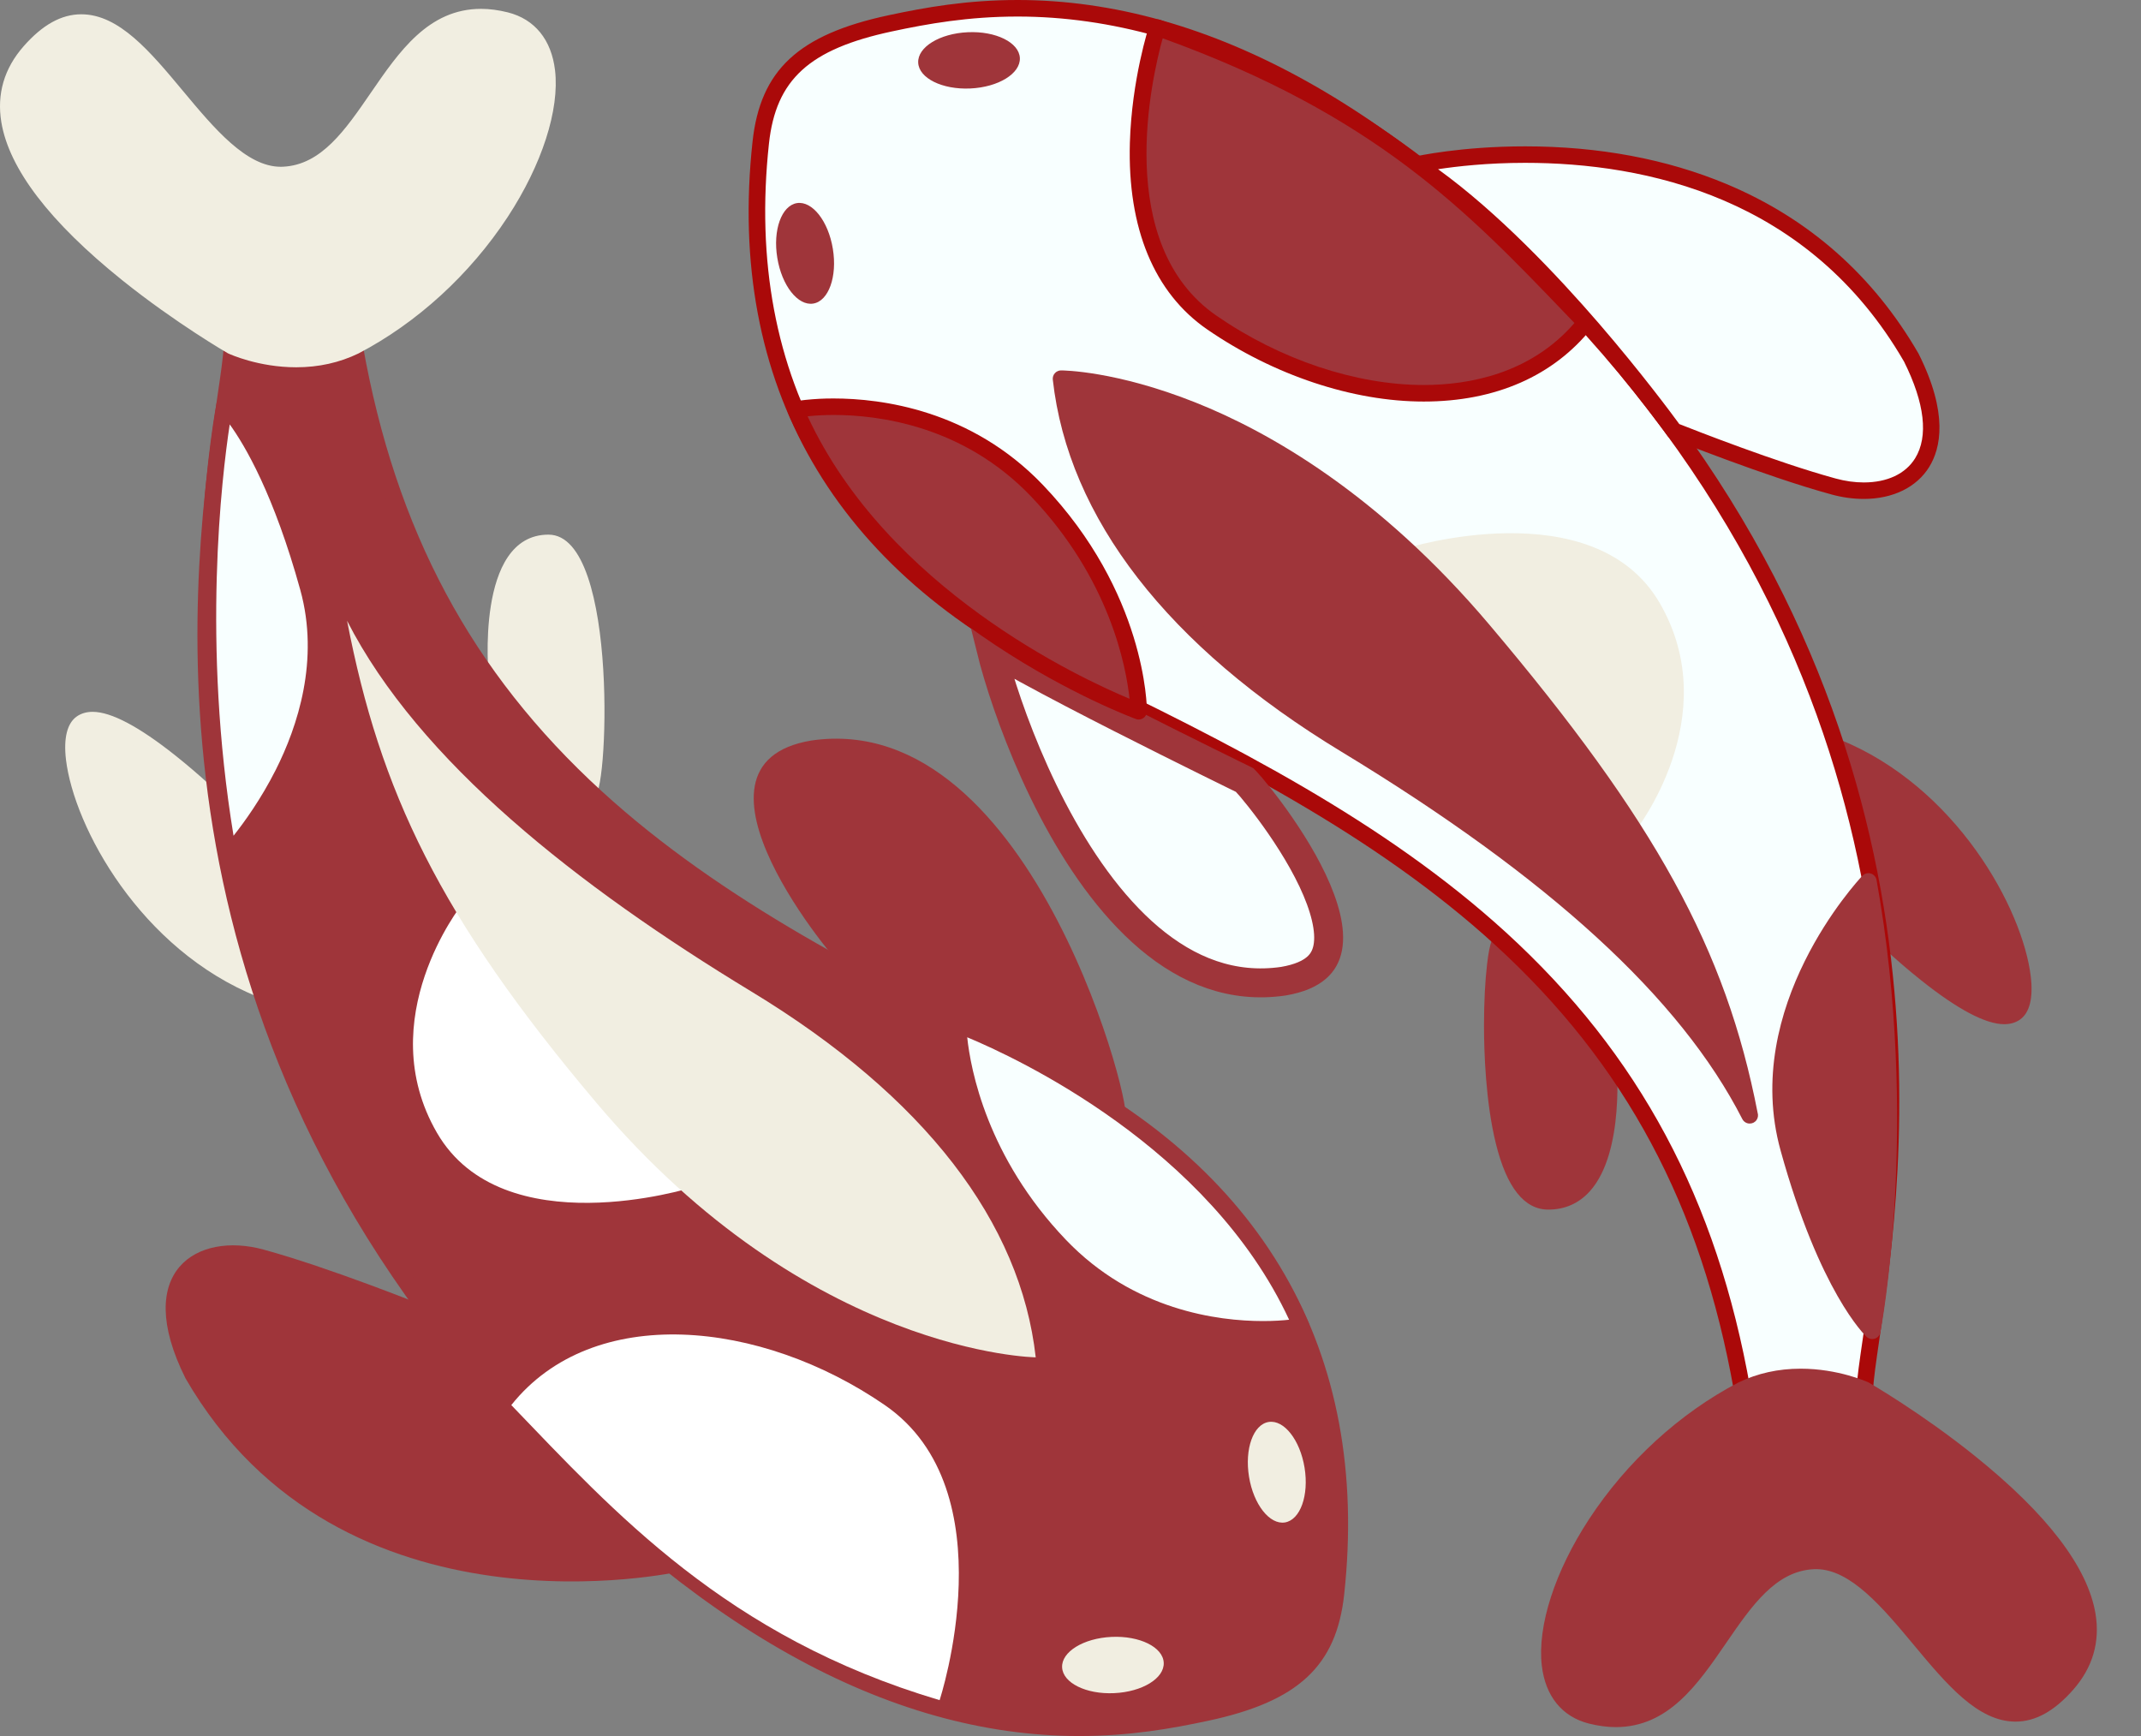 <svg width="37" height="30" viewBox="0 0 37 30" fill="none" xmlns="http://www.w3.org/2000/svg">
<rect x="0" y="0" width="37" height="30" fill="#808080" stroke="none"/>
<path d="M11.753 27.156C11.753 27.156 5.897 28.475 3.206 23.819C2.275 21.956 3.413 21.283 4.552 21.593C5.69 21.904 7.308 22.555 7.308 22.555C7.308 22.555 9.586 25.733 11.753 27.156Z" fill="#9F353A"/>
<path d="M19.431 19.293C19.666 19.473 17.901 12.227 14.02 12.797C11.536 13.211 14.475 16.668 14.581 16.726C14.686 16.784 18.655 18.701 19.431 19.293Z" fill="#9F353A"/>
<path d="M3.766 13.892C3.766 13.892 1.95 12.111 1.407 12.499C0.864 12.887 1.937 16.056 4.505 17.091C4.14 15.813 3.766 13.892 3.766 13.892Z" fill="#F1EEE1"/>
<path d="M4.505 17.234C4.487 17.234 4.469 17.231 4.452 17.224C2.429 16.409 1.28 14.296 1.14 13.126C1.097 12.757 1.16 12.5 1.324 12.383C1.4 12.329 1.493 12.301 1.601 12.301C1.92 12.301 2.401 12.555 3.031 13.056C3.487 13.418 3.851 13.775 3.866 13.79C3.887 13.81 3.901 13.836 3.907 13.864C3.91 13.884 4.284 15.794 4.642 17.052C4.648 17.074 4.649 17.096 4.645 17.118C4.641 17.139 4.632 17.16 4.619 17.177C4.606 17.195 4.588 17.209 4.569 17.219C4.549 17.229 4.527 17.234 4.505 17.234ZM1.601 12.587C1.554 12.587 1.517 12.596 1.49 12.615C1.438 12.653 1.389 12.8 1.424 13.092C1.532 14.001 2.479 15.965 4.287 16.839C3.983 15.701 3.689 14.234 3.635 13.963C3.21 13.552 2.105 12.587 1.601 12.587ZM10.264 13.741C10.498 13.943 10.721 9.239 9.479 9.239C8.199 9.239 8.446 11.701 8.446 11.701C8.446 11.701 9.445 13.039 10.264 13.741Z" fill="#F1EEE1"/>
<path d="M23.088 27.535C23.282 25.744 23.442 21.057 17.788 18.348C12.135 15.639 7.365 12.989 6.128 5.981C5.834 3.39 4.067 4.45 4.008 5.981C3.949 7.512 1.49 16.263 8.719 24.296C14.55 30.773 18.944 30.004 20.851 29.596C22.402 29.264 22.966 28.666 23.088 27.535Z" fill="#9F353A"/>
<path d="M18.649 30C15.339 30 11.962 28.113 8.613 24.392C2.228 17.297 3.34 9.699 3.759 6.838C3.815 6.457 3.859 6.157 3.866 5.976C3.901 5.066 4.505 4.268 5.159 4.268C5.985 4.268 6.211 5.448 6.269 5.961C6.836 9.165 8.148 11.615 10.398 13.672C12.474 15.569 15.108 16.906 17.85 18.22C21.825 20.124 23.685 23.351 23.23 27.551C23.096 28.79 22.437 29.403 20.881 29.736C20.24 29.873 19.526 30 18.649 30ZM5.159 4.554C4.622 4.554 4.176 5.324 4.151 5.987C4.143 6.183 4.101 6.475 4.041 6.88C3.628 9.704 2.53 17.206 8.825 24.201C12.118 27.859 15.423 29.714 18.649 29.714C19.5 29.714 20.195 29.59 20.821 29.457C22.25 29.151 22.827 28.626 22.946 27.52C23.387 23.452 21.582 20.325 17.727 18.477C14.964 17.154 12.31 15.806 10.206 13.883C7.905 11.78 6.565 9.277 5.987 6.006C5.987 6.003 5.987 6.001 5.986 5.998C5.884 5.094 5.574 4.554 5.159 4.554Z" fill="#9F353A"/>
<path d="M4.009 5.981C4.009 5.981 -1.281 2.939 0.514 0.895C2.188 -1.011 3.268 3.102 4.897 3.024C6.528 2.946 6.727 -0.157 8.742 0.352C10.412 0.775 9.027 4.47 6.129 5.981C5.094 6.483 4.009 5.981 4.009 5.981Z" fill="#F1EEE1"/>
<path d="M5.119 6.347C4.467 6.347 3.97 6.12 3.949 6.11C3.945 6.109 3.942 6.107 3.938 6.105C3.929 6.1 3.034 5.582 2.113 4.843C0.86 3.837 0.157 2.918 0.023 2.111C-0.057 1.624 0.072 1.183 0.407 0.801C0.734 0.428 1.061 0.247 1.405 0.247C2.058 0.247 2.596 0.892 3.165 1.575C3.701 2.218 4.256 2.882 4.852 2.882C4.865 2.882 4.878 2.882 4.891 2.881C5.553 2.85 5.967 2.246 6.406 1.607C6.897 0.892 7.404 0.153 8.314 0.153C8.462 0.153 8.617 0.174 8.777 0.214C9.241 0.331 9.53 0.687 9.592 1.215C9.672 1.898 9.366 2.845 8.774 3.749C8.123 4.742 7.207 5.58 6.195 6.108C5.867 6.267 5.506 6.347 5.119 6.347ZM4.074 5.854C4.127 5.876 4.567 6.061 5.119 6.061C5.462 6.061 5.781 5.991 6.067 5.852C8.105 4.79 9.461 2.544 9.309 1.248C9.26 0.834 9.058 0.579 8.707 0.491C8.57 0.456 8.438 0.439 8.314 0.439C7.555 0.439 7.111 1.085 6.642 1.769C6.183 2.437 5.708 3.128 4.905 3.167C4.15 3.202 3.538 2.468 2.946 1.758C2.444 1.156 1.924 0.533 1.405 0.533C1.148 0.533 0.891 0.682 0.622 0.989C0.342 1.308 0.238 1.66 0.305 2.065C0.593 3.801 3.911 5.758 4.074 5.854Z" fill="#F1EEE1"/>
<path d="M11.949 20.523C11.949 20.523 8.689 21.541 7.551 19.575C6.413 17.609 7.981 15.632 7.981 15.632C7.981 15.632 10.142 19.108 11.949 20.523Z" fill="white"/>
<path d="M22.485 22.918C22.49 22.931 20.073 23.361 18.314 21.52C16.555 19.678 16.557 17.708 16.557 17.708C16.557 17.708 20.911 19.275 22.485 22.918Z" fill="#F8FFFF"/>
<path d="M21.827 23.114C21.01 23.114 19.454 22.92 18.211 21.619C16.433 19.757 16.414 17.792 16.414 17.709C16.414 17.686 16.42 17.663 16.43 17.643C16.441 17.623 16.456 17.605 16.475 17.592C16.494 17.579 16.515 17.571 16.538 17.568C16.561 17.564 16.584 17.567 16.605 17.575C16.649 17.591 21.036 19.205 22.616 22.862C22.635 22.906 22.63 22.957 22.604 22.997C22.567 23.053 22.527 23.066 22.32 23.089C22.156 23.106 21.991 23.115 21.827 23.114ZM16.715 17.925C16.773 18.477 17.056 19.996 18.418 21.422C19.587 22.646 21.055 22.829 21.827 22.829C22.018 22.829 22.172 22.818 22.278 22.806C20.893 19.825 17.576 18.284 16.715 17.925Z" fill="#9F353A"/>
<path d="M3.947 14.767C3.947 14.767 6 12.589 5.328 10.157C4.655 7.725 3.881 7.001 3.881 7.001C3.881 7.001 3.188 10.528 3.947 14.767Z" fill="#F8FFFF"/>
<path d="M3.947 14.91C3.914 14.91 3.881 14.899 3.855 14.877C3.83 14.856 3.812 14.826 3.807 14.793C3.051 10.577 3.734 7.01 3.741 6.974C3.746 6.949 3.757 6.926 3.774 6.907C3.791 6.888 3.813 6.874 3.837 6.866C3.861 6.858 3.887 6.857 3.912 6.862C3.937 6.868 3.96 6.88 3.978 6.897C4.011 6.928 4.789 7.677 5.465 10.12C6.151 12.601 4.137 14.774 4.051 14.866C4.038 14.88 4.022 14.891 4.004 14.899C3.986 14.906 3.967 14.91 3.947 14.91ZM3.97 7.334C3.831 8.249 3.489 11.114 4.036 14.442C4.221 14.209 4.51 13.81 4.766 13.303C5.144 12.553 5.524 11.405 5.19 10.196C4.734 8.547 4.234 7.699 3.97 7.334Z" fill="#9F353A"/>
<path d="M17.899 23.456C17.899 23.456 13.985 23.409 10.311 19.062C7.59 15.843 6.567 13.676 5.998 10.727C7.24 13.159 9.982 15.313 12.984 17.134C15.985 18.954 17.64 21.127 17.899 23.456Z" fill="#F1EEE1"/>
<path d="M32.471 16.108C32.471 16.108 34.287 17.889 34.83 17.501C35.374 17.113 34.3 13.943 31.732 12.908C32.097 14.187 32.471 16.108 32.471 16.108Z" fill="#9F353A"/>
<path d="M34.635 17.699C34.316 17.699 33.835 17.445 33.205 16.944C32.749 16.582 32.385 16.225 32.369 16.21C32.349 16.19 32.335 16.164 32.329 16.136C32.325 16.117 31.952 14.206 31.593 12.948C31.586 12.922 31.586 12.895 31.594 12.869C31.601 12.844 31.615 12.82 31.635 12.803C31.655 12.785 31.68 12.773 31.706 12.768C31.732 12.764 31.759 12.766 31.784 12.776C33.807 13.592 34.956 15.704 35.095 16.874C35.139 17.243 35.076 17.5 34.912 17.617C34.836 17.672 34.742 17.699 34.635 17.699ZM32.601 16.037C33.026 16.448 34.131 17.414 34.634 17.414C34.682 17.414 34.718 17.404 34.746 17.385C34.798 17.348 34.846 17.2 34.812 16.908C34.703 15.999 33.757 14.035 31.948 13.161C32.253 14.299 32.547 15.766 32.601 16.037ZM25.972 16.259C25.737 16.058 25.515 20.761 26.756 20.761C28.037 20.761 27.79 18.3 27.79 18.3C27.79 18.3 26.791 16.962 25.972 16.259Z" fill="#9F353A"/>
<path d="M26.757 20.903C26.343 20.903 26.039 20.521 25.852 19.766C25.673 19.044 25.646 18.172 25.646 17.716C25.646 17.325 25.665 16.951 25.699 16.664C25.742 16.296 25.794 16.109 25.957 16.109C25.997 16.109 26.034 16.123 26.065 16.15C26.886 16.855 27.863 18.159 27.904 18.214C27.92 18.235 27.929 18.259 27.932 18.285C27.938 18.351 28.087 19.909 27.474 20.587C27.284 20.797 27.043 20.903 26.757 20.903ZM26.012 16.485C25.895 17.102 25.841 19.425 26.36 20.316C26.477 20.519 26.607 20.618 26.757 20.618C26.962 20.618 27.127 20.545 27.262 20.396C27.742 19.865 27.669 18.591 27.651 18.352C27.503 18.157 26.71 17.126 26.012 16.485Z" fill="#9F353A"/>
<path d="M13.146 2.465C12.952 4.256 12.793 8.943 18.446 11.652C24.099 14.36 28.87 17.011 30.106 24.018C30.401 26.61 32.167 25.55 32.226 24.018C32.285 22.487 34.744 13.736 27.515 5.704C21.685 -0.774 17.29 -0.004 15.383 0.404C13.833 0.736 13.268 1.333 13.146 2.465Z" fill="#F8FFFF"/>
<path d="M31.076 25.732C30.25 25.732 30.024 24.552 29.966 24.039C29.4 20.835 28.088 18.385 25.837 16.328C23.761 14.431 21.128 13.094 18.385 11.78C14.41 9.876 12.55 6.649 13.005 2.449C13.139 1.21 13.798 0.597 15.354 0.264C15.995 0.127 16.709 0 17.586 0C20.896 0 24.273 1.887 27.622 5.608C34.007 12.703 32.895 20.301 32.476 23.162C32.421 23.542 32.377 23.843 32.37 24.024C32.334 24.934 31.73 25.732 31.076 25.732ZM17.586 0.286C16.736 0.286 16.04 0.409 15.414 0.543C13.985 0.849 13.409 1.374 13.289 2.48C12.848 6.548 14.653 9.675 18.509 11.523C21.271 12.846 23.925 14.194 26.03 16.117C28.33 18.22 29.671 20.723 30.248 23.994C30.248 23.996 30.249 23.999 30.249 24.002C30.352 24.906 30.661 25.446 31.076 25.446C31.613 25.446 32.059 24.676 32.084 24.013C32.092 23.817 32.135 23.525 32.194 23.12C32.607 20.296 33.705 12.794 27.41 5.799C24.117 2.141 20.812 0.286 17.586 0.286Z" fill="#AA0909"/>
<path d="M17.246 11.654C17.196 11.488 17.156 11.339 17.124 11.21C17.308 11.32 17.524 11.442 17.756 11.569C18.242 11.834 18.817 12.133 19.369 12.413C19.921 12.694 20.452 12.958 20.852 13.156C21.025 13.241 21.173 13.314 21.288 13.371C21.306 13.379 21.323 13.388 21.339 13.396L21.482 13.466L21.513 13.482C21.516 13.485 21.52 13.489 21.524 13.494C21.548 13.519 21.581 13.556 21.622 13.604C21.704 13.701 21.814 13.838 21.937 14.003C22.183 14.335 22.473 14.771 22.682 15.212C22.896 15.664 23.003 16.075 22.946 16.376C22.919 16.518 22.857 16.634 22.748 16.727C22.635 16.824 22.457 16.909 22.178 16.956C21.297 17.084 20.53 16.774 19.862 16.212C19.189 15.644 18.63 14.829 18.189 13.985C17.75 13.143 17.435 12.287 17.246 11.654ZM21.496 13.465C21.496 13.465 21.497 13.466 21.5 13.469C21.498 13.467 21.496 13.465 21.496 13.465Z" fill="#F8FFFF" stroke="#9F353A" stroke-width="0.5"/>
<path d="M24.484 2.845C24.484 2.845 30.34 1.525 33.031 6.182C33.962 8.045 32.824 8.718 31.686 8.407C30.547 8.097 28.929 7.446 28.929 7.446C28.929 7.446 26.651 4.268 24.484 2.845Z" fill="#F8FFFF"/>
<path d="M32.209 8.622C32.026 8.622 31.837 8.596 31.648 8.544C30.515 8.235 28.892 7.584 28.876 7.577C28.851 7.567 28.829 7.55 28.814 7.528C28.791 7.497 26.525 4.356 24.406 2.963C24.383 2.948 24.364 2.926 24.353 2.9C24.342 2.875 24.339 2.846 24.344 2.819C24.349 2.791 24.362 2.765 24.382 2.745C24.401 2.725 24.426 2.711 24.453 2.705C24.485 2.698 25.248 2.529 26.356 2.529C27.631 2.529 28.802 2.748 29.836 3.18C31.259 3.775 32.375 4.761 33.155 6.11C33.156 6.113 33.157 6.115 33.159 6.118C33.672 7.143 33.54 7.745 33.34 8.069C33.123 8.421 32.711 8.622 32.209 8.622ZM29.021 7.328C29.271 7.427 30.702 7.99 31.723 8.269C31.888 8.314 32.051 8.337 32.209 8.337C32.615 8.337 32.931 8.188 33.097 7.919C33.329 7.543 33.263 6.966 32.905 6.249C31.263 3.41 28.438 2.814 26.356 2.814C25.707 2.814 25.174 2.875 24.852 2.924C25.89 3.674 26.921 4.767 27.628 5.585C28.365 6.439 28.902 7.165 29.021 7.328Z" fill="#AA0909"/>
<path d="M32.228 24.019C32.228 24.019 37.518 27.061 35.723 29.105C34.049 31.011 32.97 26.898 31.34 26.976C29.71 27.053 29.51 30.156 27.496 29.647C25.825 29.225 27.211 25.53 30.109 24.019C31.144 23.516 32.228 24.019 32.228 24.019Z" fill="#9F353A"/>
<path d="M27.923 29.846C27.776 29.846 27.62 29.825 27.46 29.785C26.996 29.668 26.707 29.312 26.645 28.784C26.565 28.101 26.871 27.154 27.463 26.25C28.114 25.257 29.03 24.419 30.042 23.891C30.371 23.732 30.731 23.652 31.118 23.652C31.77 23.652 32.267 23.879 32.288 23.888C32.292 23.89 32.295 23.892 32.299 23.894C32.308 23.899 33.204 24.417 34.124 25.156C35.377 26.162 36.08 27.081 36.214 27.888C36.294 28.375 36.165 28.816 35.83 29.198C35.503 29.57 35.176 29.751 34.832 29.751H34.832C34.179 29.751 33.641 29.107 33.072 28.424C32.536 27.781 31.981 27.116 31.385 27.116C31.372 27.116 31.359 27.117 31.346 27.117C30.684 27.149 30.27 27.753 29.831 28.392C29.34 29.107 28.833 29.846 27.923 29.846ZM31.118 23.938C30.775 23.938 30.456 24.008 30.17 24.147C28.132 25.209 26.777 27.455 26.928 28.751C26.977 29.165 27.179 29.419 27.53 29.508C27.667 29.543 27.799 29.56 27.923 29.56C28.682 29.56 29.126 28.914 29.596 28.23C30.055 27.562 30.529 26.871 31.333 26.832C32.086 26.796 32.699 27.531 33.291 28.241C33.794 28.843 34.313 29.466 34.832 29.466H34.832C35.09 29.466 35.346 29.317 35.615 29.01C35.895 28.691 35.999 28.339 35.932 27.934C35.645 26.198 32.327 24.241 32.163 24.145C32.111 24.122 31.671 23.938 31.118 23.938ZM19.999 0.477C19.999 0.477 18.803 4.1 20.944 5.575C23.085 7.05 25.986 7.349 27.401 5.575C25.626 3.731 23.99 1.887 19.999 0.477Z" fill="#9F353A"/>
<path d="M24.605 6.939H24.605C23.377 6.939 22.013 6.484 20.863 5.693C19.946 5.061 19.484 3.946 19.526 2.469C19.558 1.37 19.851 0.47 19.863 0.432C19.869 0.414 19.879 0.397 19.891 0.383C19.904 0.369 19.919 0.357 19.936 0.348C19.953 0.34 19.972 0.335 19.991 0.334C20.01 0.333 20.029 0.336 20.047 0.342C23.877 1.696 25.591 3.482 27.248 5.21L27.504 5.476C27.528 5.501 27.542 5.534 27.544 5.568C27.545 5.603 27.534 5.637 27.512 5.664C26.848 6.498 25.842 6.939 24.605 6.939ZM20.093 0.662C19.907 1.333 19.231 4.221 21.025 5.457C22.128 6.217 23.433 6.653 24.605 6.653C25.378 6.653 26.445 6.464 27.209 5.582L27.042 5.408C25.354 3.648 23.759 1.985 20.093 0.662Z" fill="#AA0909"/>
<path d="M24.287 9.478C24.287 9.478 27.547 8.459 28.685 10.425C29.824 12.392 28.255 14.368 28.255 14.368C28.255 14.368 26.094 10.892 24.287 9.478Z" fill="#F1EEE1"/>
<path d="M13.752 7.081C13.746 7.068 16.163 6.637 17.922 8.479C19.682 10.321 19.68 12.291 19.68 12.291C19.68 12.291 15.325 10.723 13.752 7.081Z" fill="#9F353A"/>
<path d="M19.678 12.434C19.662 12.434 19.645 12.431 19.63 12.425C19.585 12.409 15.199 10.795 13.619 7.138C13.61 7.116 13.606 7.093 13.608 7.069C13.61 7.045 13.618 7.023 13.631 7.003C13.668 6.947 13.708 6.934 13.915 6.911C14.079 6.894 14.243 6.885 14.408 6.886C15.225 6.886 16.781 7.08 18.024 8.381C19.802 10.243 19.821 12.209 19.821 12.291C19.821 12.329 19.806 12.365 19.779 12.392C19.752 12.419 19.716 12.434 19.678 12.434ZM13.957 7.194C15.342 10.175 18.66 11.717 19.52 12.075C19.462 11.522 19.179 10.004 17.817 8.578C16.648 7.354 15.18 7.171 14.408 7.171C14.258 7.171 14.107 7.178 13.957 7.194Z" fill="#AA0909"/>
<path d="M32.289 15.232C32.289 15.232 30.236 17.41 30.909 19.842C31.581 22.274 32.355 22.998 32.355 22.998C32.355 22.998 33.048 19.471 32.289 15.232Z" fill="#9F353A"/>
<path d="M32.355 23.14C32.32 23.14 32.285 23.127 32.258 23.102C32.225 23.071 31.447 22.323 30.771 19.88C30.085 17.399 32.099 15.225 32.185 15.134C32.203 15.115 32.227 15.101 32.252 15.094C32.278 15.087 32.304 15.087 32.33 15.095C32.355 15.102 32.378 15.117 32.396 15.137C32.413 15.156 32.425 15.181 32.43 15.207C33.185 19.423 32.502 22.99 32.496 23.025C32.489 23.058 32.472 23.087 32.446 23.108C32.421 23.129 32.389 23.14 32.355 23.14ZM32.2 15.558C32.015 15.791 31.726 16.19 31.47 16.696C31.092 17.446 30.712 18.594 31.046 19.804C31.5 21.443 32.002 22.296 32.266 22.664C32.406 21.747 32.746 18.884 32.2 15.558Z" fill="#9F353A"/>
<path d="M18.334 6.544C18.334 6.544 21.956 6.544 25.63 10.891C28.351 14.11 29.666 16.324 30.235 19.273C28.993 16.841 26.251 14.687 23.25 12.866C20.248 11.046 18.593 8.873 18.334 6.544Z" fill="#9F353A"/>
<path d="M30.237 19.416C30.211 19.416 30.185 19.409 30.163 19.395C30.14 19.381 30.122 19.361 30.11 19.338C29.043 17.247 26.775 15.17 23.178 12.988C20.183 11.172 18.46 8.949 18.194 6.56C18.192 6.54 18.194 6.52 18.2 6.501C18.206 6.481 18.216 6.464 18.23 6.449C18.243 6.434 18.259 6.422 18.278 6.414C18.296 6.405 18.316 6.401 18.336 6.401C18.374 6.401 19.285 6.408 20.659 6.955C21.919 7.456 23.824 8.531 25.741 10.798C28.611 14.193 29.825 16.401 30.374 19.227C30.381 19.248 30.383 19.271 30.38 19.293C30.377 19.316 30.369 19.337 30.356 19.355C30.343 19.374 30.325 19.389 30.305 19.4C30.285 19.41 30.263 19.416 30.24 19.416H30.237ZM18.499 6.696C18.816 8.931 20.481 11.018 23.326 12.744C26.511 14.676 28.672 16.535 29.895 18.402C29.277 16.027 28.051 13.974 25.523 10.983C22.37 7.253 19.239 6.761 18.499 6.696Z" fill="#9F353A"/>
<path d="M20.111 28.733C20.099 28.464 19.696 28.265 19.211 28.287C18.726 28.309 18.342 28.545 18.355 28.813C18.367 29.082 18.77 29.282 19.255 29.259C19.741 29.237 20.124 29.002 20.111 28.733Z" fill="#F1EEE1"/>
<path d="M22.206 26.309C22.471 26.265 22.623 25.842 22.545 25.363C22.467 24.883 22.189 24.53 21.924 24.573C21.658 24.616 21.507 25.04 21.585 25.519C21.663 25.998 21.941 26.352 22.206 26.309Z" fill="#F1EEE1"/>
<path d="M16.768 1.529C17.254 1.507 17.637 1.271 17.625 1.002C17.612 0.734 17.209 0.534 16.724 0.557C16.239 0.579 15.855 0.814 15.868 1.083C15.88 1.351 16.283 1.551 16.768 1.529ZM13.433 4.456C13.511 4.936 13.789 5.289 14.054 5.246C14.32 5.203 14.472 4.779 14.393 4.3C14.315 3.821 14.037 3.467 13.771 3.51C13.506 3.554 13.354 3.977 13.433 4.456Z" fill="#9F353A"/>
<path d="M16.238 29.38C16.238 29.38 17.433 25.756 15.292 24.282C13.152 22.807 10.25 22.507 8.836 24.281C10.611 26.125 12.552 28.288 16.238 29.38Z" fill="white"/>
</svg>
